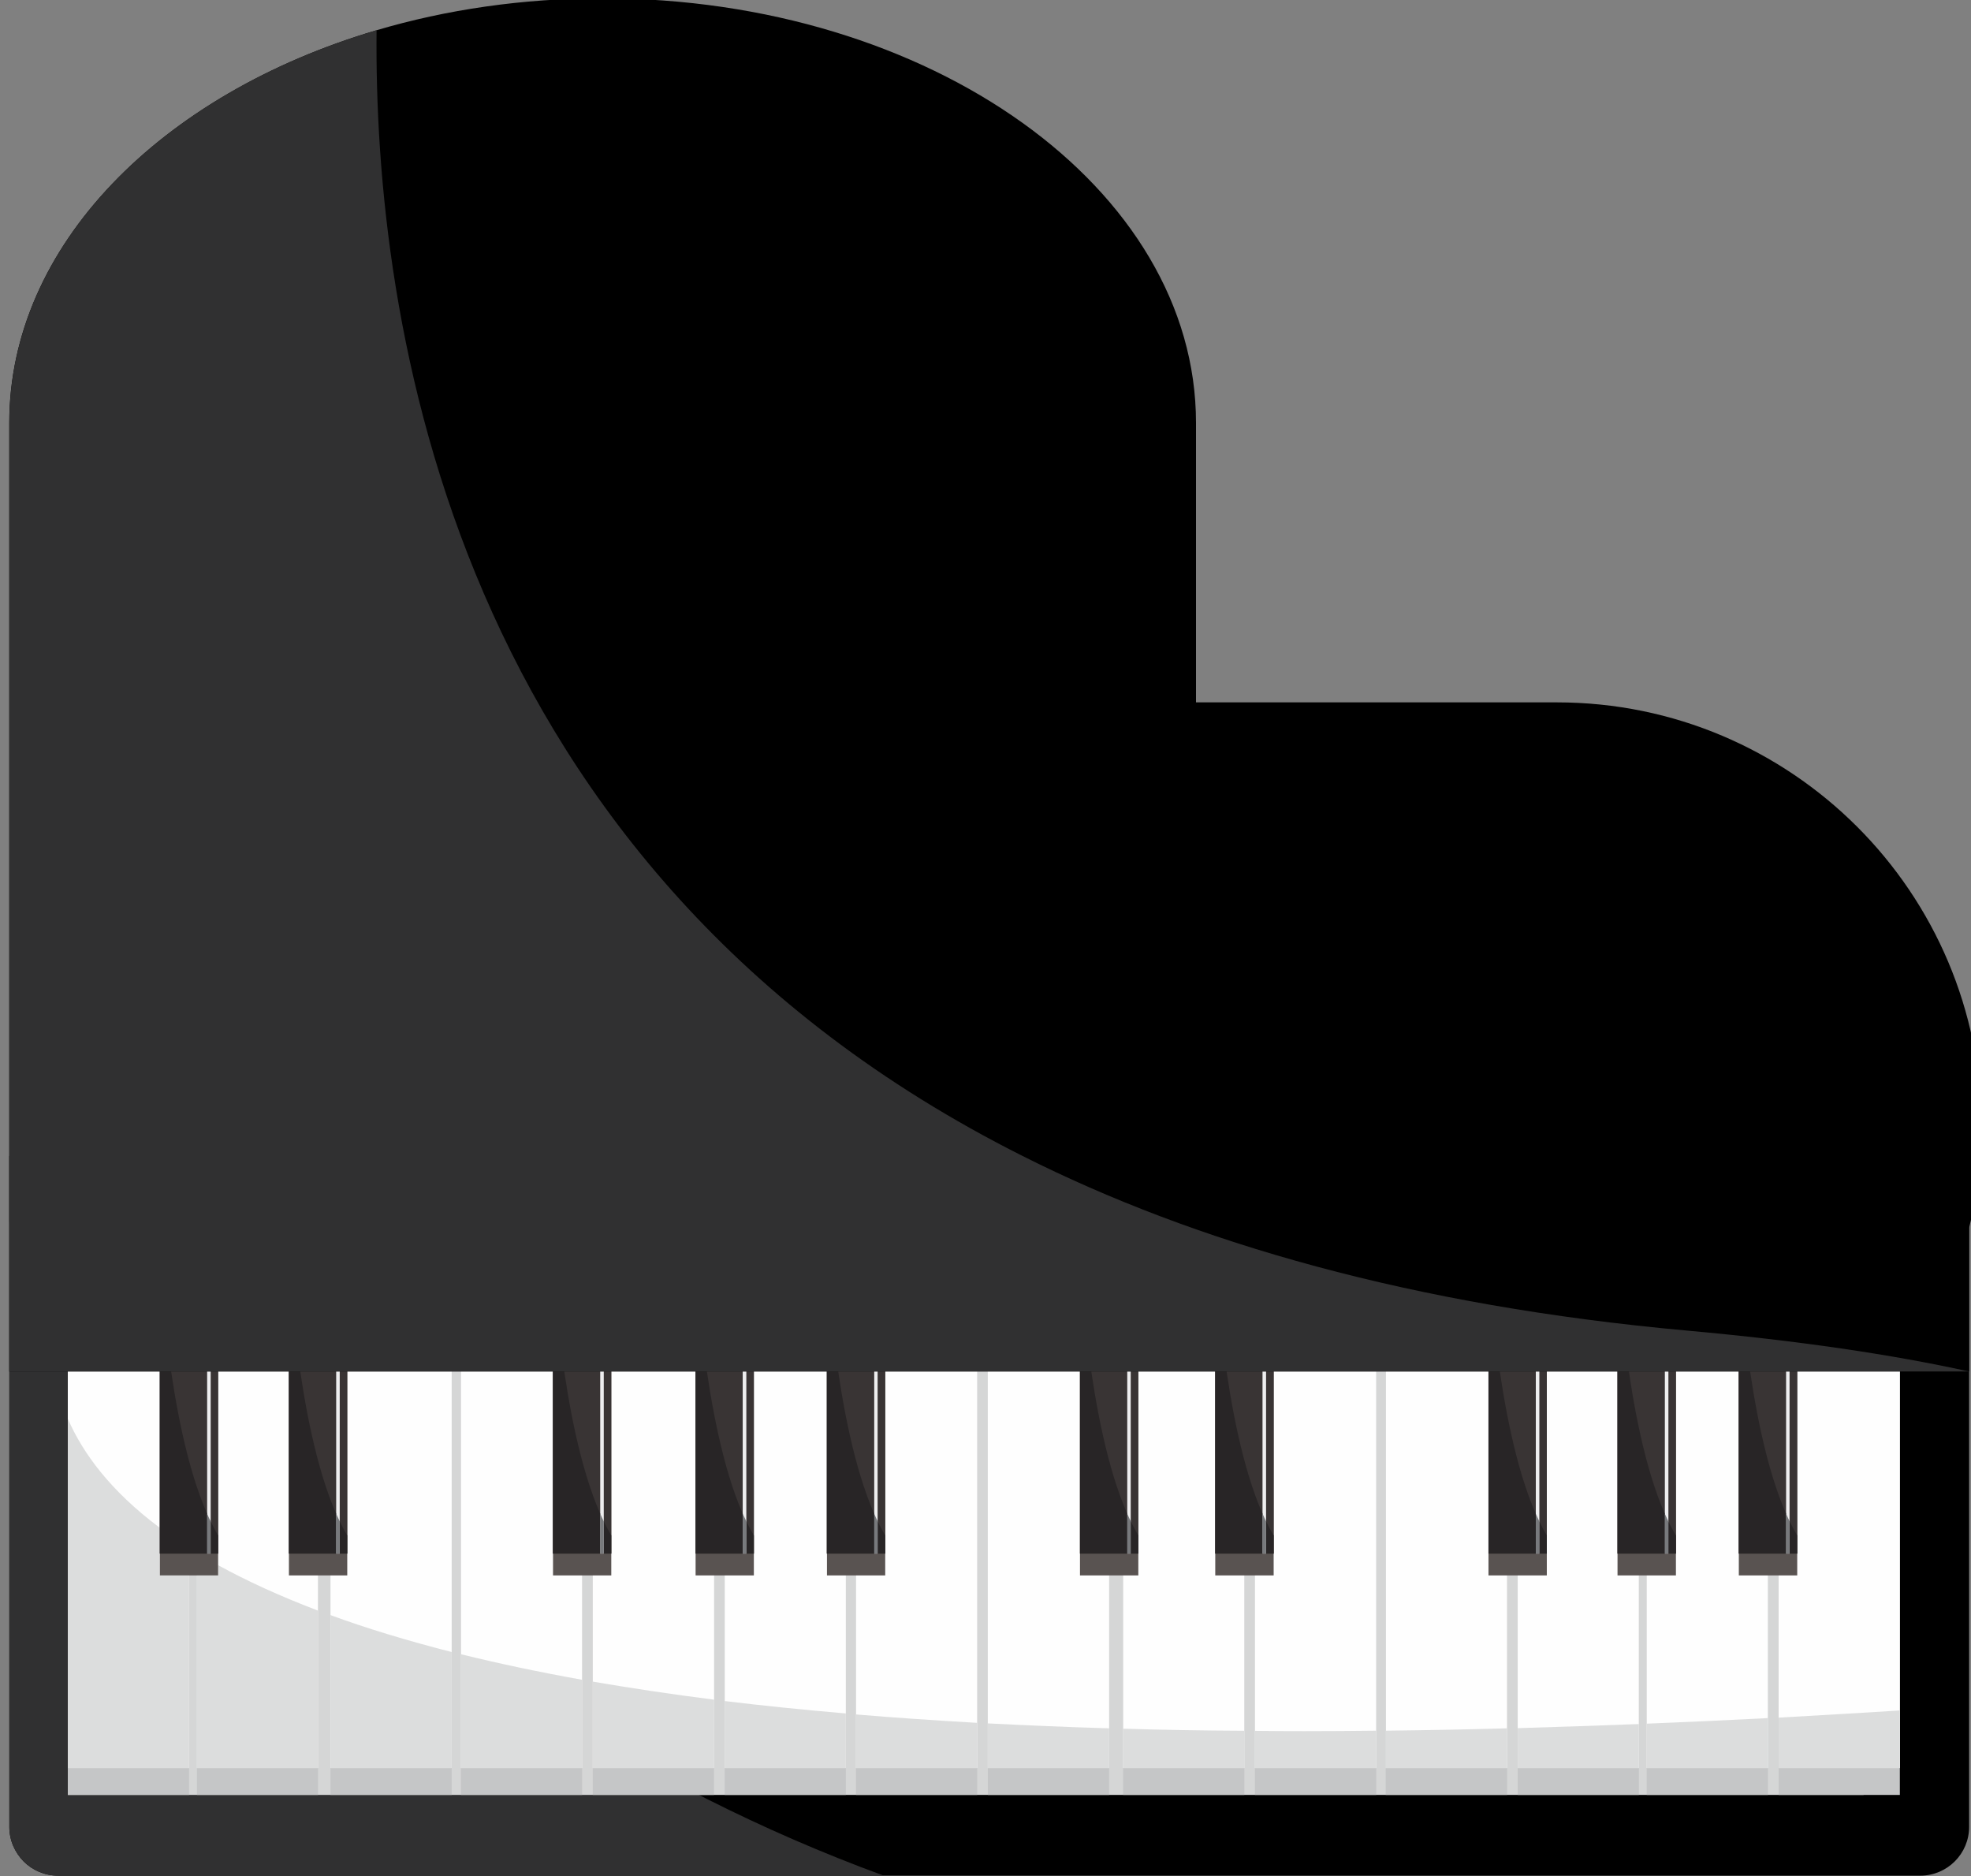 <?xml version="1.0" encoding="UTF-8" standalone="no"?>
<svg
   xmlns:dc="http://purl.org/dc/elements/1.1/"
   xmlns:cc="http://creativecommons.org/ns#"
   xmlns:rdf="http://www.w3.org/1999/02/22-rdf-syntax-ns#"
   xmlns:svg="http://www.w3.org/2000/svg"
   xmlns="http://www.w3.org/2000/svg"
   xmlns:sodipodi="http://sodipodi.sourceforge.net/DTD/sodipodi-0.dtd"
   xmlns:inkscape="http://www.inkscape.org/namespaces/inkscape"
   sodipodi:docname="piano.svg"
   inkscape:version="1.0 (4035a4f, 2020-05-01)"
   id="svg13845"
   version="1.1"
   viewBox="0 0 96.132 91.488"
   height="91.488mm"
   width="96.132mm">
  <rect x="0" y="0" width="96.132" height="91.488" fill="#808080" stroke="none"/>
  <defs
     id="defs13839" />
  <sodipodi:namedview
     inkscape:window-maximized="0"
     inkscape:window-y="25"
     inkscape:window-x="0"
     inkscape:window-height="825"
     inkscape:window-width="834"
     fit-margin-bottom="0"
     fit-margin-right="0"
     fit-margin-left="0"
     fit-margin-top="0"
     showgrid="false"
     inkscape:document-rotation="0"
     inkscape:current-layer="layer1"
     inkscape:document-units="mm"
     inkscape:cy="1001.4621"
     inkscape:cx="50.238078"
     inkscape:zoom="0.35"
     inkscape:pageshadow="2"
     inkscape:pageopacity="0.0"
     borderopacity="1.0"
     bordercolor="#666666"
     pagecolor="#ffffff"
     id="base" />
  <g
     transform="translate(-92.541,116.804)"
     id="layer1"
     inkscape:groupmode="layer"
     inkscape:label="Layer 1">
    <g
       transform="matrix(0.353,0,0,-0.353,-624.547,14.69)"
       id="g13720">
      <path
         d="m 2305.19,216.836 c 0,-4.801 -0.61,-9.476 -1.71,-13.952 v -82.739 c 0,-3.718 -3.02,-6.743 -6.75,-6.743 h -257.27 c -1.87,0 -3.56,0.743 -4.78,1.966 -1.22,1.236 -1.98,2.912 -1.98,4.777 v 83.282 c 0,0.202 -0.01,0.403 -0.01,0.567 v 110.102 c 0,24.463 20.96,45.435 50.75,54.232 9.62,2.849 20.18,4.41 31.24,4.41 45.27,0 81.98,-26.251 81.98,-58.642 V 275.48 h 49.87 c 32.38,0 58.66,-26.253 58.66,-58.644"
         style="fill:#000000;fill-opacity:1;fill-rule:nonzero;stroke:none;stroke-width:0.1"
         id="path3018" />
      <path
         d="m 2153.52,113.402 h -114.06 c -1.87,0 -3.56,0.743 -4.78,1.966 -1.21,1.236 -1.98,2.912 -1.98,4.777 v 92.684 c 14.45,-23.542 52.08,-74.221 120.82,-99.427"
         style="fill:#303031;fill-opacity:1;fill-rule:nonzero;stroke:none;stroke-width:0.1"
         id="path3020" />
      <path
         d="m 2040.78,124.555 h 248.12 v 71.953 h -248.12 v -71.953"
         style="fill:#d5d6d6;fill-opacity:1;fill-rule:nonzero;stroke:none;stroke-width:0.1"
         id="path3022" />
      <path
         d="m 2040.78,124.555 h 16.75 v 68.222 h -16.75 v -68.222"
         style="fill:#c5c6c7;fill-opacity:1;fill-rule:nonzero;stroke:none;stroke-width:0.1"
         id="path3024" />
      <path
         d="m 2040.78,128.273 h 16.75 v 68.234 h -16.75 v -68.234"
         style="fill:#fefefe;fill-opacity:1;fill-rule:nonzero;stroke:none;stroke-width:0.1"
         id="path3026" />
      <path
         d="m 2058.62,124.555 h 16.73 v 68.222 h -16.73 v -68.222"
         style="fill:#c5c6c7;fill-opacity:1;fill-rule:nonzero;stroke:none;stroke-width:0.1"
         id="path3028" />
      <path
         d="m 2058.62,128.273 h 16.73 v 68.234 h -16.73 v -68.234"
         style="fill:#fefefe;fill-opacity:1;fill-rule:nonzero;stroke:none;stroke-width:0.1"
         id="path3030" />
      <path
         d="m 2077.07,124.555 h 16.75 v 68.222 h -16.75 v -68.222"
         style="fill:#c5c6c7;fill-opacity:1;fill-rule:nonzero;stroke:none;stroke-width:0.1"
         id="path3032" />
      <path
         d="m 2077.07,128.273 h 16.75 v 68.234 h -16.75 v -68.234"
         style="fill:#fefefe;fill-opacity:1;fill-rule:nonzero;stroke:none;stroke-width:0.1"
         id="path3034" />
      <path
         d="m 2095.1,124.555 h 16.74 v 68.222 h -16.74 v -68.222"
         style="fill:#c5c6c7;fill-opacity:1;fill-rule:nonzero;stroke:none;stroke-width:0.1"
         id="path3036" />
      <path
         d="m 2095.1,128.273 h 16.74 v 68.234 h -16.74 v -68.234"
         style="fill:#fefefe;fill-opacity:1;fill-rule:nonzero;stroke:none;stroke-width:0.1"
         id="path3038" />
      <path
         d="m 2113.31,124.555 h 16.75 v 68.222 h -16.75 v -68.222"
         style="fill:#c5c6c7;fill-opacity:1;fill-rule:nonzero;stroke:none;stroke-width:0.1"
         id="path3040" />
      <path
         d="m 2113.31,128.273 h 16.77 v 68.234 h -16.77 v -68.234"
         style="fill:#fefefe;fill-opacity:1;fill-rule:nonzero;stroke:none;stroke-width:0.1"
         id="path3042" />
      <path
         d="m 2131.54,124.555 h 16.74 v 68.222 h -16.74 v -68.222"
         style="fill:#c5c6c7;fill-opacity:1;fill-rule:nonzero;stroke:none;stroke-width:0.1"
         id="path3044" />
      <path
         d="m 2131.54,128.273 h 16.74 v 68.234 h -16.74 v -68.234"
         style="fill:#fefefe;fill-opacity:1;fill-rule:nonzero;stroke:none;stroke-width:0.1"
         id="path3046" />
      <path
         d="m 2149.68,124.555 h 16.75 v 68.222 h -16.75 v -68.222"
         style="fill:#c5c6c7;fill-opacity:1;fill-rule:nonzero;stroke:none;stroke-width:0.1"
         id="path3048" />
      <path
         d="m 2149.68,128.273 h 16.75 v 68.234 h -16.75 v -68.234"
         style="fill:#fefefe;fill-opacity:1;fill-rule:nonzero;stroke:none;stroke-width:0.1"
         id="path3050" />
      <path
         d="m 2167.9,124.555 h 16.76 v 68.222 h -16.76 v -68.222"
         style="fill:#c5c6c7;fill-opacity:1;fill-rule:nonzero;stroke:none;stroke-width:0.1"
         id="path3052" />
      <path
         d="m 2167.89,128.273 h 16.77 v 68.234 h -16.77 v -68.234"
         style="fill:#fefefe;fill-opacity:1;fill-rule:nonzero;stroke:none;stroke-width:0.1"
         id="path3054" />
      <path
         d="m 2186.59,124.555 h 16.75 v 68.222 h -16.75 v -68.222"
         style="fill:#c5c6c7;fill-opacity:1;fill-rule:nonzero;stroke:none;stroke-width:0.1"
         id="path3056" />
      <path
         d="m 2186.59,128.273 h 16.75 v 68.234 h -16.75 v -68.234"
         style="fill:#fefefe;fill-opacity:1;fill-rule:nonzero;stroke:none;stroke-width:0.1"
         id="path3058" />
      <path
         d="m 2204.8,124.555 h 16.76 v 68.222 h -16.76 v -68.222"
         style="fill:#c5c6c7;fill-opacity:1;fill-rule:nonzero;stroke:none;stroke-width:0.1"
         id="path3060" />
      <path
         d="m 2204.8,128.273 h 16.76 v 68.234 h -16.76 v -68.234"
         style="fill:#fefefe;fill-opacity:1;fill-rule:nonzero;stroke:none;stroke-width:0.1"
         id="path3062" />
      <path
         d="m 2222.87,124.555 h 16.77 v 68.222 h -16.77 v -68.222"
         style="fill:#c5c6c7;fill-opacity:1;fill-rule:nonzero;stroke:none;stroke-width:0.1"
         id="path3064" />
      <path
         d="m 2222.89,128.273 h 16.75 v 68.234 h -16.75 v -68.234"
         style="fill:#fefefe;fill-opacity:1;fill-rule:nonzero;stroke:none;stroke-width:0.1"
         id="path3066" />
      <path
         d="m 2241.11,124.555 h 16.74 v 68.222 h -16.74 v -68.222"
         style="fill:#c5c6c7;fill-opacity:1;fill-rule:nonzero;stroke:none;stroke-width:0.1"
         id="path3068" />
      <path
         d="m 2241.11,128.273 h 16.74 v 68.234 h -16.74 v -68.234"
         style="fill:#fefefe;fill-opacity:1;fill-rule:nonzero;stroke:none;stroke-width:0.1"
         id="path3070" />
      <path
         d="m 2258.93,124.555 h 16.75 v 68.222 h -16.75 v -68.222"
         style="fill:#c5c6c7;fill-opacity:1;fill-rule:nonzero;stroke:none;stroke-width:0.1"
         id="path3072" />
      <path
         d="m 2258.93,128.273 h 16.75 v 68.234 h -16.75 v -68.234"
         style="fill:#fefefe;fill-opacity:1;fill-rule:nonzero;stroke:none;stroke-width:0.1"
         id="path3074" />
      <path
         d="m 2277.16,124.555 h 16.75 v 68.222 h -16.75 v -68.222"
         style="fill:#c5c6c7;fill-opacity:1;fill-rule:nonzero;stroke:none;stroke-width:0.1"
         id="path3076" />
      <path
         d="m 2277.16,128.273 h 16.75 v 68.234 h -16.75 v -68.234"
         style="fill:#fefefe;fill-opacity:1;fill-rule:nonzero;stroke:none;stroke-width:0.1"
         id="path3078" />
      <path
         d="m 2057.53,128.273 h -16.75 v 48.258 c 2.07,-4.776 5.91,-9.995 12.71,-15.073 v -3.566 h 0.01 v -3.013 h 4.03 v -26.606"
         style="fill:#dcdddd;fill-opacity:1;fill-rule:nonzero;stroke:none;stroke-width:0.1"
         id="path3080" />
      <path
         d="m 2075.35,128.273 h -16.73 v 26.606 h 2.93 v 1.411 c 3.92,-2.154 8.5,-4.258 13.8,-6.275 v -21.742"
         style="fill:#dcdddd;fill-opacity:1;fill-rule:nonzero;stroke:none;stroke-width:0.1"
         id="path3082" />
      <path
         d="m 2093.82,128.273 h -16.75 v 21.125 c 4.94,-1.817 10.5,-3.503 16.75,-5.105 v -16.02"
         style="fill:#dcdddd;fill-opacity:1;fill-rule:nonzero;stroke:none;stroke-width:0.1"
         id="path3084" />
      <path
         d="m 2111.84,128.273 h -16.74 v 15.718 c 5.12,-1.262 10.69,-2.446 16.74,-3.53 v -12.188"
         style="fill:#dcdddd;fill-opacity:1;fill-rule:nonzero;stroke:none;stroke-width:0.1"
         id="path3086" />
      <path
         d="m 2130.08,128.273 h -16.77 v 11.935 c 5.22,-0.893 10.81,-1.739 16.77,-2.494 v -9.441"
         style="fill:#dcdddd;fill-opacity:1;fill-rule:nonzero;stroke:none;stroke-width:0.1"
         id="path3088" />
      <path
         d="m 2148.28,128.273 h -16.74 v 9.252 c 5.28,-0.643 10.85,-1.211 16.74,-1.715 v -7.537"
         style="fill:#dcdddd;fill-opacity:1;fill-rule:nonzero;stroke:none;stroke-width:0.1"
         id="path3090" />
      <path
         d="m 2166.42,128.273 h -16.74 v 7.4 c 5.34,-0.454 10.91,-0.821 16.74,-1.161 v -6.239"
         style="fill:#dcdddd;fill-opacity:1;fill-rule:nonzero;stroke:none;stroke-width:0.1"
         id="path3092" />
      <path
         d="m 2184.66,128.273 h -16.77 v 6.164 c 5.36,-0.265 10.96,-0.516 16.77,-0.68 v -5.484"
         style="fill:#dcdddd;fill-opacity:1;fill-rule:nonzero;stroke:none;stroke-width:0.1"
         id="path3094" />
      <path
         d="m 2203.34,128.273 h -16.75 v 5.433 c 5.41,-0.164 10.98,-0.265 16.75,-0.289 v -5.144"
         style="fill:#dcdddd;fill-opacity:1;fill-rule:nonzero;stroke:none;stroke-width:0.1"
         id="path3096" />
      <path
         d="m 2221.56,128.273 h -16.76 v 5.132 c 2.26,-0.027 4.55,-0.039 6.87,-0.039 3.24,0 6.53,0.024 9.89,0.063 v -5.156"
         style="fill:#dcdddd;fill-opacity:1;fill-rule:nonzero;stroke:none;stroke-width:0.1"
         id="path3098" />
      <path
         d="m 2239.64,128.273 h -16.75 v 5.156 c 5.42,0.062 11,0.164 16.75,0.328 v -5.484"
         style="fill:#dcdddd;fill-opacity:1;fill-rule:nonzero;stroke:none;stroke-width:0.1"
         id="path3100" />
      <path
         d="m 2257.85,128.273 h -16.74 v 5.508 c 5.43,0.164 11.02,0.34 16.74,0.567 v -6.075"
         style="fill:#dcdddd;fill-opacity:1;fill-rule:nonzero;stroke:none;stroke-width:0.1"
         id="path3102" />
      <path
         d="m 2275.68,128.273 h -16.75 v 6.126 c 5.46,0.214 11.03,0.48 16.75,0.769 v -6.895"
         style="fill:#dcdddd;fill-opacity:1;fill-rule:nonzero;stroke:none;stroke-width:0.1"
         id="path3104" />
      <path
         d="m 2293.91,128.273 h -16.75 v 6.958 c 5.45,0.328 11.04,0.618 16.75,0.996 v -7.954"
         style="fill:#dcdddd;fill-opacity:1;fill-rule:nonzero;stroke:none;stroke-width:0.1"
         id="path3106" />
      <path
         d="m 2053.5,154.879 h 8.05 v 40.873 h -8.05 v -40.873"
         style="fill:#595351;fill-opacity:1;fill-rule:nonzero;stroke:none;stroke-width:0.1"
         id="path3108" />
      <path
         d="m 2053.49,157.892 h 8.06 v 40.872 h -8.06 v -40.872"
         style="fill:#393434;fill-opacity:1;fill-rule:nonzero;stroke:none;stroke-width:0.1"
         id="path3110" />
      <path
         d="m 2060.03,157.892 h 0.49 v 40.872 h -0.49 v -40.872"
         style="fill:#eeeeef;fill-opacity:1;fill-rule:nonzero;stroke:none;stroke-width:0.1"
         id="path3112" />
      <path
         d="m 2061.55,157.892 h -8.05 8.05"
         style="fill:#343434;fill-opacity:1;fill-rule:nonzero;stroke:none;stroke-width:0.1"
         id="path3114" />
      <path
         d="m 2061.55,157.892 h -1.03 v 4.449 c 0.33,-0.681 0.67,-1.337 1.03,-1.942 z m -1.52,0 h -6.54 v 40.872 c 0,0 0.98,-22.749 6.54,-35.364 v -5.508"
         style="fill:#282526;fill-opacity:1;fill-rule:nonzero;stroke:none;stroke-width:0.1"
         id="path3116" />
      <path
         d="m 2060.52,157.892 h -0.49 v 5.508 c 0.15,-0.367 0.31,-0.719 0.49,-1.059 v -4.449"
         style="fill:#787a7d;fill-opacity:1;fill-rule:nonzero;stroke:none;stroke-width:0.1"
         id="path3118" />
      <path
         d="m 2071.33,154.879 h 8.06 v 40.873 h -8.06 v -40.873"
         style="fill:#595351;fill-opacity:1;fill-rule:nonzero;stroke:none;stroke-width:0.1"
         id="path3120" />
      <path
         d="m 2071.33,157.892 h 8.06 v 40.872 h -8.06 v -40.872"
         style="fill:#393434;fill-opacity:1;fill-rule:nonzero;stroke:none;stroke-width:0.1"
         id="path3122" />
      <path
         d="m 2077.86,157.892 h 0.49 v 40.872 h -0.49 v -40.872"
         style="fill:#eeeeef;fill-opacity:1;fill-rule:nonzero;stroke:none;stroke-width:0.1"
         id="path3124" />
      <path
         d="m 2079.39,157.892 h -8.06 8.06"
         style="fill:#343434;fill-opacity:1;fill-rule:nonzero;stroke:none;stroke-width:0.1"
         id="path3126" />
      <path
         d="m 2079.39,157.892 h -1.04 v 4.461 c 0.33,-0.693 0.67,-1.349 1.04,-1.954 z m -1.53,0 h -6.53 v 40.872 c 0,0 0.99,-22.749 6.53,-35.364 v -5.508"
         style="fill:#282526;fill-opacity:1;fill-rule:nonzero;stroke:none;stroke-width:0.1"
         id="path3128" />
      <path
         d="m 2078.35,157.892 h -0.49 v 5.508 c 0.17,-0.355 0.32,-0.707 0.49,-1.047 v -4.461"
         style="fill:#787a7d;fill-opacity:1;fill-rule:nonzero;stroke:none;stroke-width:0.1"
         id="path3130" />
      <path
         d="m 2107.82,154.879 h 8.05 v 40.873 h -8.05 v -40.873"
         style="fill:#595351;fill-opacity:1;fill-rule:nonzero;stroke:none;stroke-width:0.1"
         id="path3132" />
      <path
         d="m 2107.81,157.892 h 8.06 v 40.872 h -8.06 v -40.872"
         style="fill:#393434;fill-opacity:1;fill-rule:nonzero;stroke:none;stroke-width:0.1"
         id="path3134" />
      <path
         d="m 2114.34,157.892 h 0.49 v 40.872 h -0.49 v -40.872"
         style="fill:#eeeeef;fill-opacity:1;fill-rule:nonzero;stroke:none;stroke-width:0.1"
         id="path3136" />
      <path
         d="m 2115.87,157.892 h -8.05 8.05"
         style="fill:#343434;fill-opacity:1;fill-rule:nonzero;stroke:none;stroke-width:0.1"
         id="path3138" />
      <path
         d="m 2115.87,157.892 h -1.04 v 4.461 c 0.34,-0.693 0.68,-1.349 1.04,-1.954 z m -1.53,0 h -6.53 v 40.872 c 0,0 0.98,-22.725 6.53,-35.352 v -5.52"
         style="fill:#282526;fill-opacity:1;fill-rule:nonzero;stroke:none;stroke-width:0.1"
         id="path3140" />
      <path
         d="m 2114.83,157.892 h -0.49 v 5.52 c 0.16,-0.367 0.32,-0.719 0.49,-1.059 v -4.461"
         style="fill:#787a7d;fill-opacity:1;fill-rule:nonzero;stroke:none;stroke-width:0.1"
         id="path3142" />
      <path
         d="m 2127.52,154.879 h 8.05 v 40.873 h -8.05 v -40.873"
         style="fill:#595351;fill-opacity:1;fill-rule:nonzero;stroke:none;stroke-width:0.1"
         id="path3144" />
      <path
         d="m 2127.52,157.892 h 8.05 v 40.872 h -8.05 v -40.872"
         style="fill:#393434;fill-opacity:1;fill-rule:nonzero;stroke:none;stroke-width:0.1"
         id="path3146" />
      <path
         d="m 2134.03,157.892 h 0.5 v 40.872 h -0.5 v -40.872"
         style="fill:#eeeeef;fill-opacity:1;fill-rule:nonzero;stroke:none;stroke-width:0.1"
         id="path3148" />
      <path
         d="m 2135.57,157.892 h -8.05 8.05"
         style="fill:#343434;fill-opacity:1;fill-rule:nonzero;stroke:none;stroke-width:0.1"
         id="path3150" />
      <path
         d="m 2135.57,157.892 h -1.04 v 4.461 c 0.34,-0.693 0.68,-1.349 1.04,-1.954 z m -1.54,0 h -6.51 v 40.872 c 0,0 0.98,-22.736 6.51,-35.352 v -5.52"
         style="fill:#282526;fill-opacity:1;fill-rule:nonzero;stroke:none;stroke-width:0.1"
         id="path3152" />
      <path
         d="m 2134.53,157.892 h -0.5 v 5.52 c 0.17,-0.367 0.33,-0.719 0.5,-1.059 v -4.461"
         style="fill:#787a7d;fill-opacity:1;fill-rule:nonzero;stroke:none;stroke-width:0.1"
         id="path3154" />
      <path
         d="m 2145.67,154.879 h 8.05 v 40.873 h -8.05 v -40.873"
         style="fill:#595351;fill-opacity:1;fill-rule:nonzero;stroke:none;stroke-width:0.1"
         id="path3156" />
      <path
         d="m 2145.65,157.892 h 8.07 v 40.872 h -8.07 v -40.872"
         style="fill:#393434;fill-opacity:1;fill-rule:nonzero;stroke:none;stroke-width:0.1"
         id="path3158" />
      <path
         d="m 2152.2,157.892 h 0.47 v 40.872 h -0.47 v -40.872"
         style="fill:#eeeeef;fill-opacity:1;fill-rule:nonzero;stroke:none;stroke-width:0.1"
         id="path3160" />
      <path
         d="m 2153.72,157.892 h -8.05 8.05"
         style="fill:#343434;fill-opacity:1;fill-rule:nonzero;stroke:none;stroke-width:0.1"
         id="path3162" />
      <path
         d="m 2153.72,157.892 h -1.04 v 4.461 c 0.32,-0.693 0.68,-1.349 1.04,-1.954 z m -1.52,0 h -6.55 v 40.872 c 0,0 0.99,-22.749 6.55,-35.364 v -5.508"
         style="fill:#282526;fill-opacity:1;fill-rule:nonzero;stroke:none;stroke-width:0.1"
         id="path3164" />
      <path
         d="m 2152.68,157.892 h -0.48 v 5.508 c 0.15,-0.367 0.31,-0.707 0.48,-1.047 v -4.461"
         style="fill:#787a7d;fill-opacity:1;fill-rule:nonzero;stroke:none;stroke-width:0.1"
         id="path3166" />
      <path
         d="m 2180.63,154.879 h 8.06 v 40.873 h -8.06 v -40.873"
         style="fill:#595351;fill-opacity:1;fill-rule:nonzero;stroke:none;stroke-width:0.1"
         id="path3168" />
      <path
         d="m 2180.63,157.892 h 8.06 v 40.872 h -8.06 v -40.872"
         style="fill:#393434;fill-opacity:1;fill-rule:nonzero;stroke:none;stroke-width:0.1"
         id="path3170" />
      <path
         d="m 2187.16,157.892 h 0.48 v 40.872 h -0.48 v -40.872"
         style="fill:#eeeeef;fill-opacity:1;fill-rule:nonzero;stroke:none;stroke-width:0.1"
         id="path3172" />
      <path
         d="m 2188.69,157.892 h -8.06 8.06"
         style="fill:#343434;fill-opacity:1;fill-rule:nonzero;stroke:none;stroke-width:0.1"
         id="path3174" />
      <path
         d="m 2188.69,157.892 h -1.05 v 4.473 c 0.34,-0.693 0.69,-1.348 1.05,-1.966 z m -1.53,0 h -6.53 v 40.872 c 0,0 0.97,-22.736 6.53,-35.364 v -5.508"
         style="fill:#282526;fill-opacity:1;fill-rule:nonzero;stroke:none;stroke-width:0.1"
         id="path3176" />
      <path
         d="m 2187.64,157.892 h -0.48 v 5.508 c 0.16,-0.355 0.31,-0.695 0.48,-1.035 v -4.473"
         style="fill:#787a7d;fill-opacity:1;fill-rule:nonzero;stroke:none;stroke-width:0.1"
         id="path3178" />
      <path
         d="m 2199.32,154.879 h 8.07 v 40.873 h -8.07 v -40.873"
         style="fill:#595351;fill-opacity:1;fill-rule:nonzero;stroke:none;stroke-width:0.1"
         id="path3180" />
      <path
         d="m 2199.32,157.892 h 8.07 v 40.872 h -8.07 v -40.872"
         style="fill:#393434;fill-opacity:1;fill-rule:nonzero;stroke:none;stroke-width:0.1"
         id="path3182" />
      <path
         d="m 2205.85,157.892 h 0.49 v 40.872 h -0.49 v -40.872"
         style="fill:#eeeeef;fill-opacity:1;fill-rule:nonzero;stroke:none;stroke-width:0.1"
         id="path3184" />
      <path
         d="m 2207.39,157.892 h -8.07 8.07"
         style="fill:#343434;fill-opacity:1;fill-rule:nonzero;stroke:none;stroke-width:0.1"
         id="path3186" />
      <path
         d="m 2207.39,157.892 h -1.05 v 4.473 c 0.33,-0.693 0.68,-1.348 1.05,-1.966 z m -1.54,0 h -6.53 v 40.872 c 0,0 0.98,-22.725 6.53,-35.352 v -5.52"
         style="fill:#282526;fill-opacity:1;fill-rule:nonzero;stroke:none;stroke-width:0.1"
         id="path3188" />
      <path
         d="m 2206.34,157.892 h -0.49 v 5.52 c 0.16,-0.354 0.31,-0.707 0.49,-1.047 v -4.473"
         style="fill:#787a7d;fill-opacity:1;fill-rule:nonzero;stroke:none;stroke-width:0.1"
         id="path3190" />
      <path
         d="m 2237.07,154.879 h 8.06 v 40.873 h -8.06 v -40.873"
         style="fill:#595351;fill-opacity:1;fill-rule:nonzero;stroke:none;stroke-width:0.1"
         id="path3192" />
      <path
         d="m 2237.07,157.892 h 8.06 v 40.872 h -8.06 v -40.872"
         style="fill:#393434;fill-opacity:1;fill-rule:nonzero;stroke:none;stroke-width:0.1"
         id="path3194" />
      <path
         d="m 2243.61,157.892 h 0.49 v 40.872 h -0.49 v -40.872"
         style="fill:#eeeeef;fill-opacity:1;fill-rule:nonzero;stroke:none;stroke-width:0.1"
         id="path3196" />
      <path
         d="m 2245.13,157.892 h -8.06 8.06"
         style="fill:#343434;fill-opacity:1;fill-rule:nonzero;stroke:none;stroke-width:0.1"
         id="path3198" />
      <path
         d="m 2245.13,157.892 h -1.03 v 4.449 c 0.33,-0.693 0.67,-1.337 1.03,-1.942 z m -1.52,0 h -6.54 v 40.872 c 0,0 0.99,-22.761 6.54,-35.376 v -5.496"
         style="fill:#282526;fill-opacity:1;fill-rule:nonzero;stroke:none;stroke-width:0.1"
         id="path3200" />
      <path
         d="m 2244.1,157.892 h -0.49 v 5.496 c 0.16,-0.355 0.33,-0.707 0.49,-1.047 v -4.449"
         style="fill:#787a7d;fill-opacity:1;fill-rule:nonzero;stroke:none;stroke-width:0.1"
         id="path3202" />
      <path
         d="m 2254.9,154.879 h 8.07 v 40.873 h -8.07 v -40.873"
         style="fill:#595351;fill-opacity:1;fill-rule:nonzero;stroke:none;stroke-width:0.1"
         id="path3204" />
      <path
         d="m 2254.9,157.892 h 8.07 v 40.872 h -8.07 v -40.872"
         style="fill:#393434;fill-opacity:1;fill-rule:nonzero;stroke:none;stroke-width:0.1"
         id="path3206" />
      <path
         d="m 2261.44,157.892 h 0.49 v 40.872 h -0.49 v -40.872"
         style="fill:#eeeeef;fill-opacity:1;fill-rule:nonzero;stroke:none;stroke-width:0.1"
         id="path3208" />
      <path
         d="m 2262.97,157.892 h -8.07 8.07"
         style="fill:#343434;fill-opacity:1;fill-rule:nonzero;stroke:none;stroke-width:0.1"
         id="path3210" />
      <path
         d="m 2262.97,157.892 h -1.04 v 4.437 c 0.33,-0.681 0.68,-1.325 1.04,-1.93 z m -1.53,0 h -6.54 v 40.872 c 0,0 0.99,-22.761 6.54,-35.376 v -5.496"
         style="fill:#282526;fill-opacity:1;fill-rule:nonzero;stroke:none;stroke-width:0.1"
         id="path3212" />
      <path
         d="m 2261.93,157.892 h -0.49 v 5.496 c 0.17,-0.367 0.33,-0.707 0.49,-1.059 v -4.437"
         style="fill:#787a7d;fill-opacity:1;fill-rule:nonzero;stroke:none;stroke-width:0.1"
         id="path3214" />
      <path
         d="m 2271.66,154.879 h 8.07 v 40.873 h -8.07 v -40.873"
         style="fill:#595351;fill-opacity:1;fill-rule:nonzero;stroke:none;stroke-width:0.1"
         id="path3216" />
      <path
         d="m 2271.65,157.892 h 8.08 v 40.872 h -8.08 v -40.872"
         style="fill:#393434;fill-opacity:1;fill-rule:nonzero;stroke:none;stroke-width:0.1"
         id="path3218" />
      <path
         d="m 2278.19,157.892 h 0.48 v 40.872 h -0.48 v -40.872"
         style="fill:#eeeeef;fill-opacity:1;fill-rule:nonzero;stroke:none;stroke-width:0.1"
         id="path3220" />
      <path
         d="m 2279.73,157.892 h -8.07 8.07"
         style="fill:#343434;fill-opacity:1;fill-rule:nonzero;stroke:none;stroke-width:0.1"
         id="path3222" />
      <path
         d="m 2279.73,157.892 h -1.06 v 4.473 c 0.34,-0.693 0.69,-1.348 1.06,-1.966 z m -1.54,0 h -6.54 v 40.872 c 0,0 0.99,-22.736 6.54,-35.352 v -5.52"
         style="fill:#282526;fill-opacity:1;fill-rule:nonzero;stroke:none;stroke-width:0.1"
         id="path3224" />
      <path
         d="m 2278.67,157.892 h -0.48 v 5.52 c 0.16,-0.354 0.31,-0.707 0.48,-1.047 v -4.473"
         style="fill:#787a7d;fill-opacity:1;fill-rule:nonzero;stroke:none;stroke-width:0.1"
         id="path3226" />
      <path
         d="m 2294.03,197.05 c 0,-1.059 -0.84,-1.915 -1.89,-1.915 h -249.55 c -1.05,0 -1.9,0.856 -1.9,1.915 0,1.045 0.85,1.889 1.9,1.889 h 249.55 c 1.05,0 1.89,-0.844 1.89,-1.889"
         style="fill:#9f9fa0;fill-opacity:1;fill-rule:nonzero;stroke:none;stroke-width:0.1"
         id="path3228" />
      <path
         d="m 2032.7,183.048 h 270.78 v 29.781 H 2032.7 v -29.781"
         style="fill:#000000;fill-opacity:1;fill-rule:nonzero;stroke:none;stroke-width:0.1"
         id="path3230" />
      <path
         d="m 2032.7,183.048 v 20.366 c 0,0.201 0,0.404 0,0.568 v 110.114 c 0,24.463 20.95,45.435 50.74,54.232 -0.39,-39.839 10.15,-115.774 89.24,-155.499 23.83,-11.999 53.89,-20.695 91.76,-24.124 15.51,-1.399 28.42,-3.314 39.04,-5.657 H 2032.7"
         style="fill:#303031;fill-opacity:1;fill-rule:nonzero;stroke:none;stroke-width:0.1"
         id="path3232" />
    </g>
  </g>
</svg>
